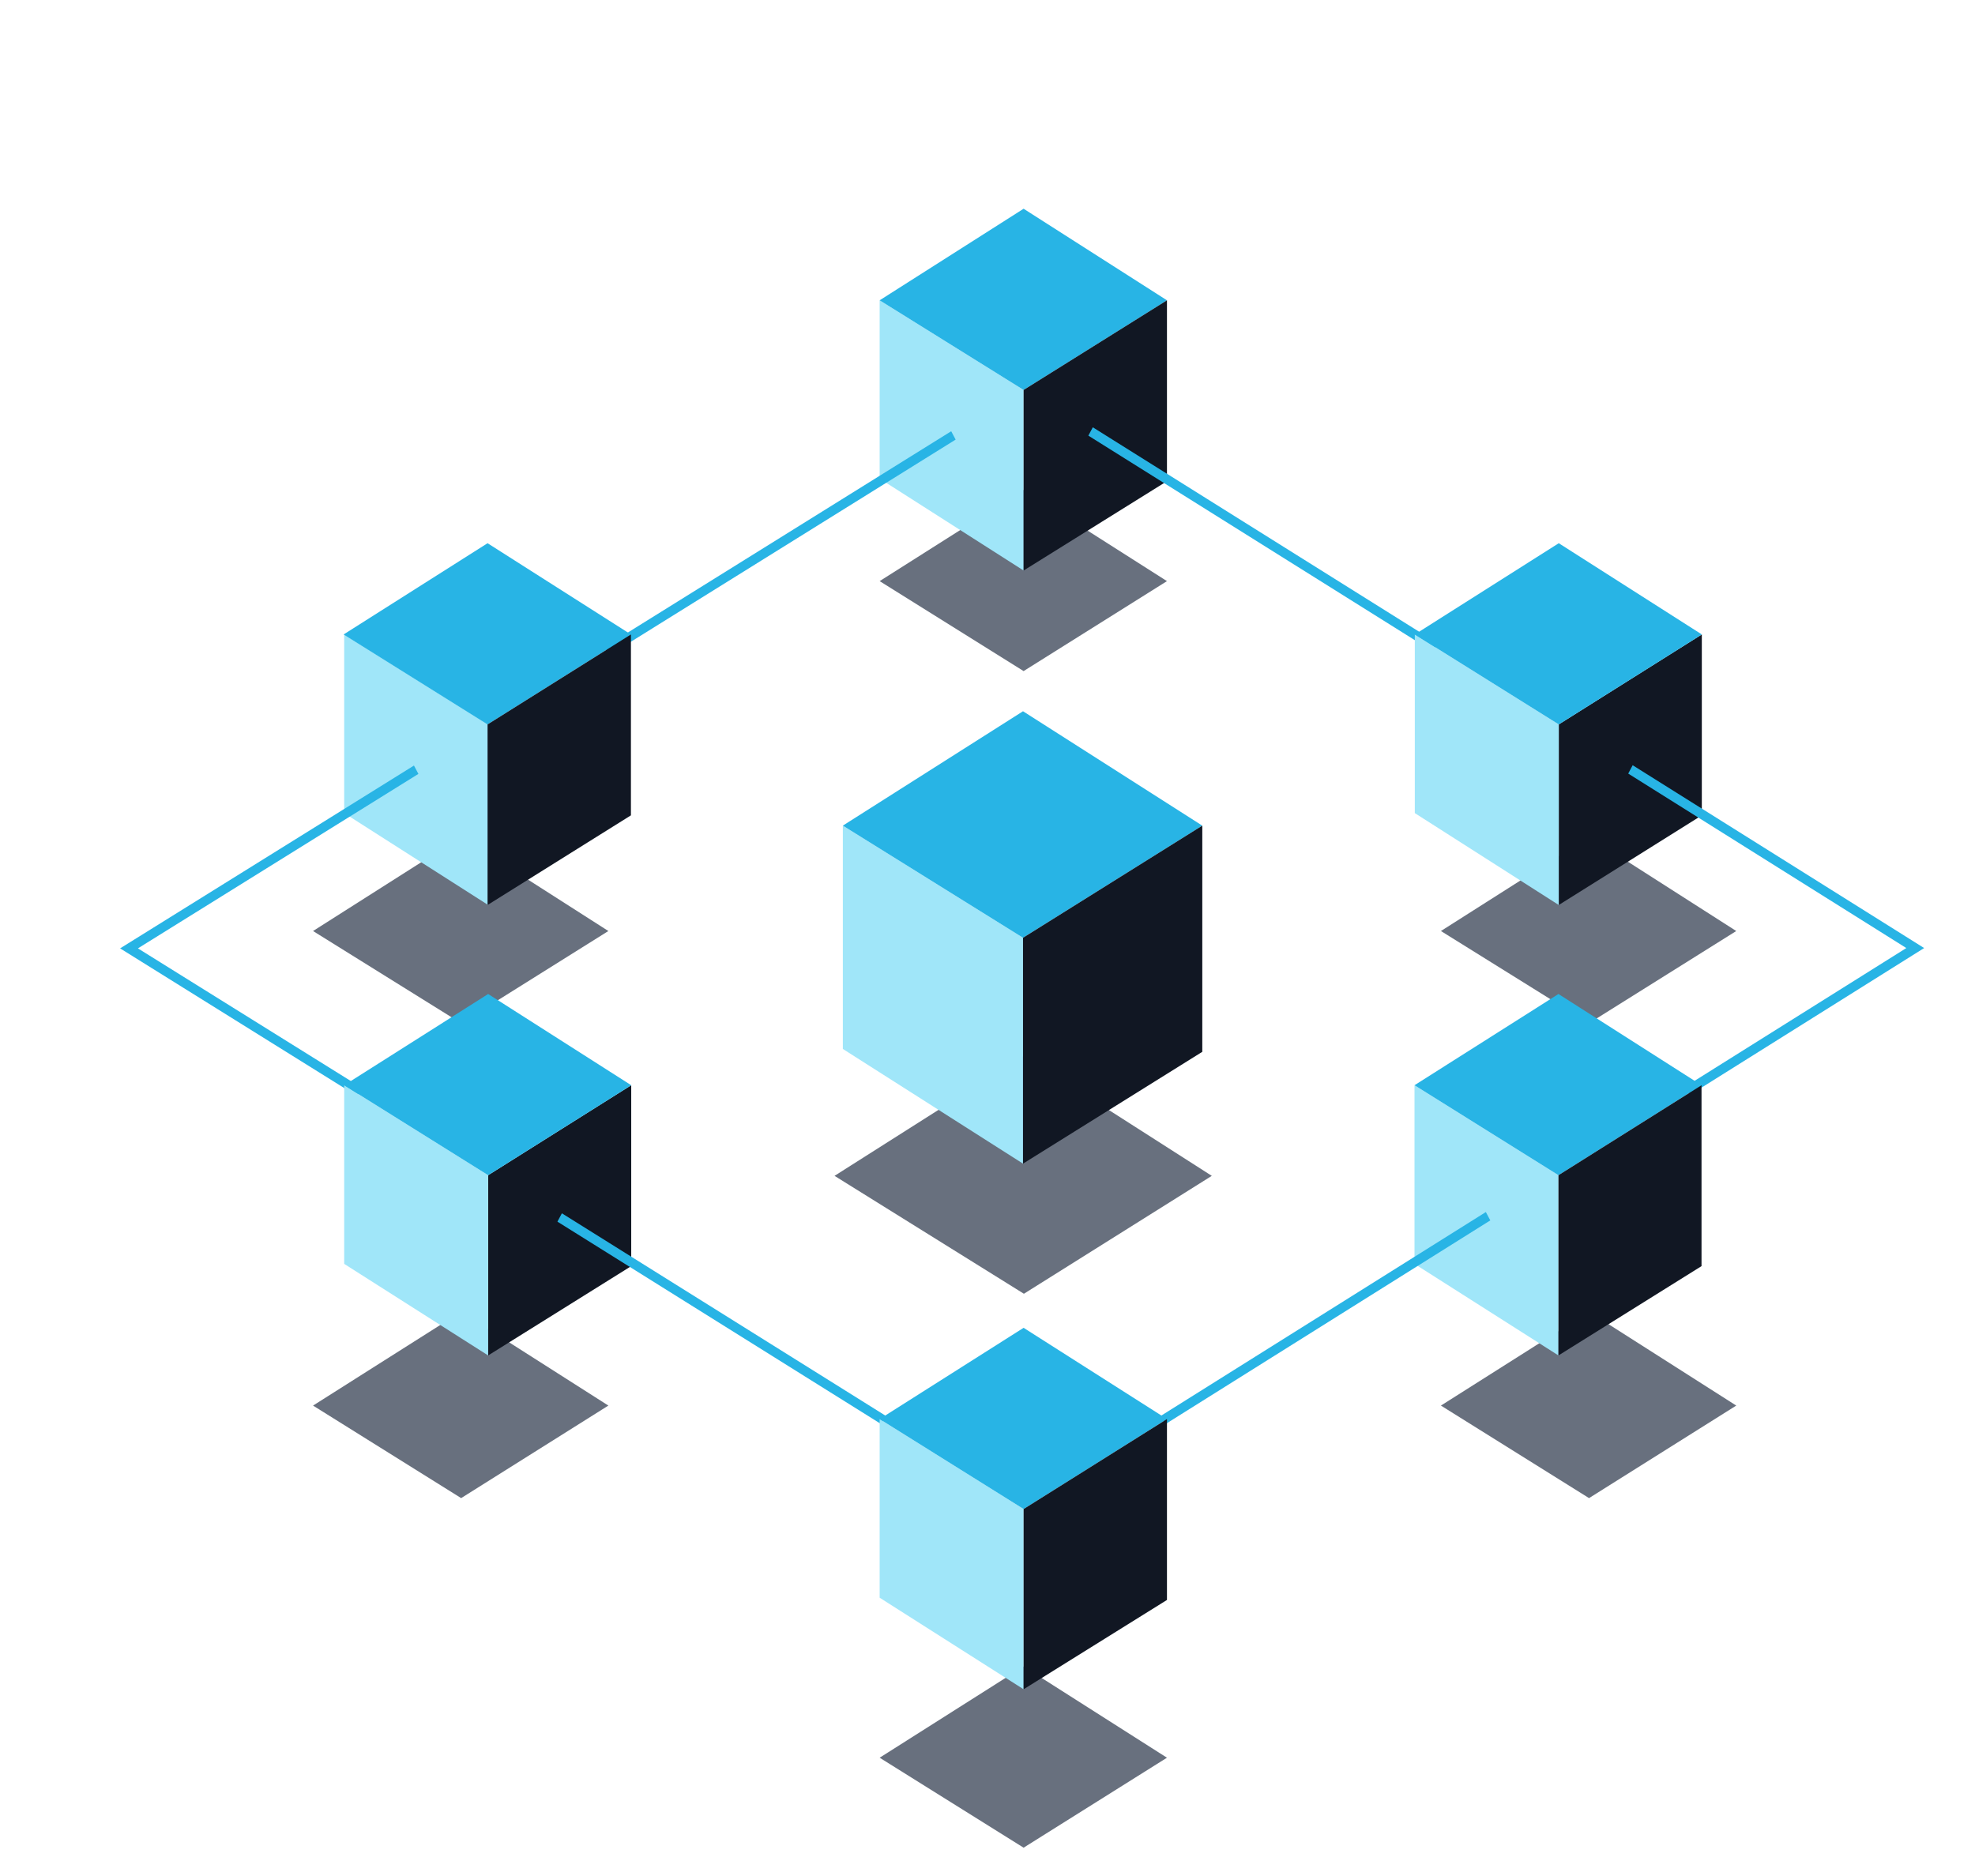<svg width="259" height="246" viewBox="0 0 259 246" fill="none" xmlns="http://www.w3.org/2000/svg">
<path opacity="0.65" d="M115.357 230.536L134.235 218.568L153.035 230.536L134.235 242.336L115.357 230.536Z" fill="#17243A"/>
<path opacity="0.65" d="M115.357 76.218L134.235 64.25L153.035 76.218L134.235 88.017L115.357 76.218Z" fill="#17243A"/>
<path opacity="0.65" d="M41.052 184.351L60.475 172.046L79.781 184.351L60.475 196.487L41.052 184.351Z" fill="#17243A"/>
<path opacity="0.65" d="M41.052 122.109L60.475 109.762L79.781 122.109L60.475 134.203L41.052 122.109Z" fill="#17243A"/>
<path opacity="0.65" d="M109.441 154.22L134.274 138.459L158.913 154.22L134.274 169.685L109.441 154.22Z" fill="#17243A"/>
<path opacity="0.65" d="M188.962 184.351L208.385 172.046L227.691 184.351L208.385 196.487L188.962 184.351Z" fill="#17243A"/>
<path opacity="0.65" d="M188.962 122.109L208.385 109.762L227.691 122.109L208.385 134.203L188.962 122.109Z" fill="#17243A"/>
<path d="M45.138 83.213V106.644L64.016 118.696V95.013L45.138 83.213Z" fill="#A0E6F9"/>
<path d="M204.414 118.696V95.013L223.176 83.213V106.939L204.414 118.696Z" fill="#111723"/>
<path d="M115.357 39.387V62.775L134.235 74.828V51.145L115.357 39.387Z" fill="#A0E6F9"/>
<path d="M115.357 39.388L134.235 27.377L153.035 39.388L134.235 51.145L115.357 39.388Z" fill="#28B4E5"/>
<path d="M134.235 74.828V51.145L153.035 39.387V63.112L134.235 74.828Z" fill="#111723"/>
<path d="M185.497 142.336V165.766L204.375 177.776V154.136L185.497 142.336Z" fill="#A0E6F9"/>
<path d="M64.017 177.776V154.136L82.778 142.336V166.061L64.017 177.776Z" fill="#111723"/>
<path d="M110.53 108.287V137.575L134.157 152.619V122.994L110.53 108.287Z" fill="#A0E6F9"/>
<path d="M110.53 108.287L134.157 93.285L157.667 108.287L134.157 122.994L110.53 108.287Z" fill="#28B4E5"/>
<path d="M134.157 152.619V122.994L157.667 108.287V137.954L134.157 152.619Z" fill="#111723"/>
<path d="M46.851 143.769L15.751 124.385L54.286 100.407L54.87 101.502L18.087 124.385L47.435 142.674L46.851 143.769Z" fill="#28B4E5"/>
<path d="M73.685 159.133L73.101 160.228L115.601 186.808L116.185 185.713L73.685 159.133Z" fill="#28B4E5"/>
<path d="M194.852 158.968L152.178 185.733L152.764 186.827L195.437 160.062L194.852 158.968Z" fill="#28B4E5"/>
<path d="M221.619 143.601L221.035 142.505L249.994 124.343L213.523 101.46L214.107 100.365L252.33 124.343L221.619 143.601Z" fill="#28B4E5"/>
<path d="M143.31 56.042L142.725 57.136L187.935 85.463L188.52 84.369L143.31 56.042Z" fill="#28B4E5"/>
<path d="M124.74 56.56L79.322 84.835L79.904 85.931L125.322 57.656L124.74 56.56Z" fill="#28B4E5"/>
<path d="M185.497 142.336L204.375 130.369L223.137 142.336L204.375 154.136L185.497 142.336Z" fill="#28B4E5"/>
<path d="M204.375 177.776V154.136L223.136 142.336V166.061L204.375 177.776Z" fill="#111723"/>
<path d="M115.357 186.12V209.55L134.235 221.56V197.92L115.357 186.12Z" fill="#A0E6F9"/>
<path d="M115.357 186.12L134.235 174.152L153.035 186.12L134.235 197.92L115.357 186.12Z" fill="#28B4E5"/>
<path d="M134.235 221.56V197.92L153.035 186.12V209.845L134.235 221.56Z" fill="#111723"/>
<path d="M45.138 142.336V165.766L64.016 177.776V154.136L45.138 142.336Z" fill="#A0E6F9"/>
<path d="M45.138 142.336L64.016 130.369L82.778 142.336L64.016 154.136L45.138 142.336Z" fill="#28B4E5"/>
<path d="M45.061 83.213L63.939 71.246L82.739 83.213L63.939 95.013L45.061 83.213Z" fill="#28B4E5"/>
<path d="M63.939 118.696V95.013L82.739 83.213V106.939L63.939 118.696Z" fill="#111723"/>
<path d="M185.537 83.213V106.644L204.415 118.696V95.013L185.537 83.213Z" fill="#A0E6F9"/>
<path d="M185.537 83.213L204.415 71.246L223.176 83.213L204.415 95.013L185.537 83.213Z" fill="#28B4E5"/>
</svg>
